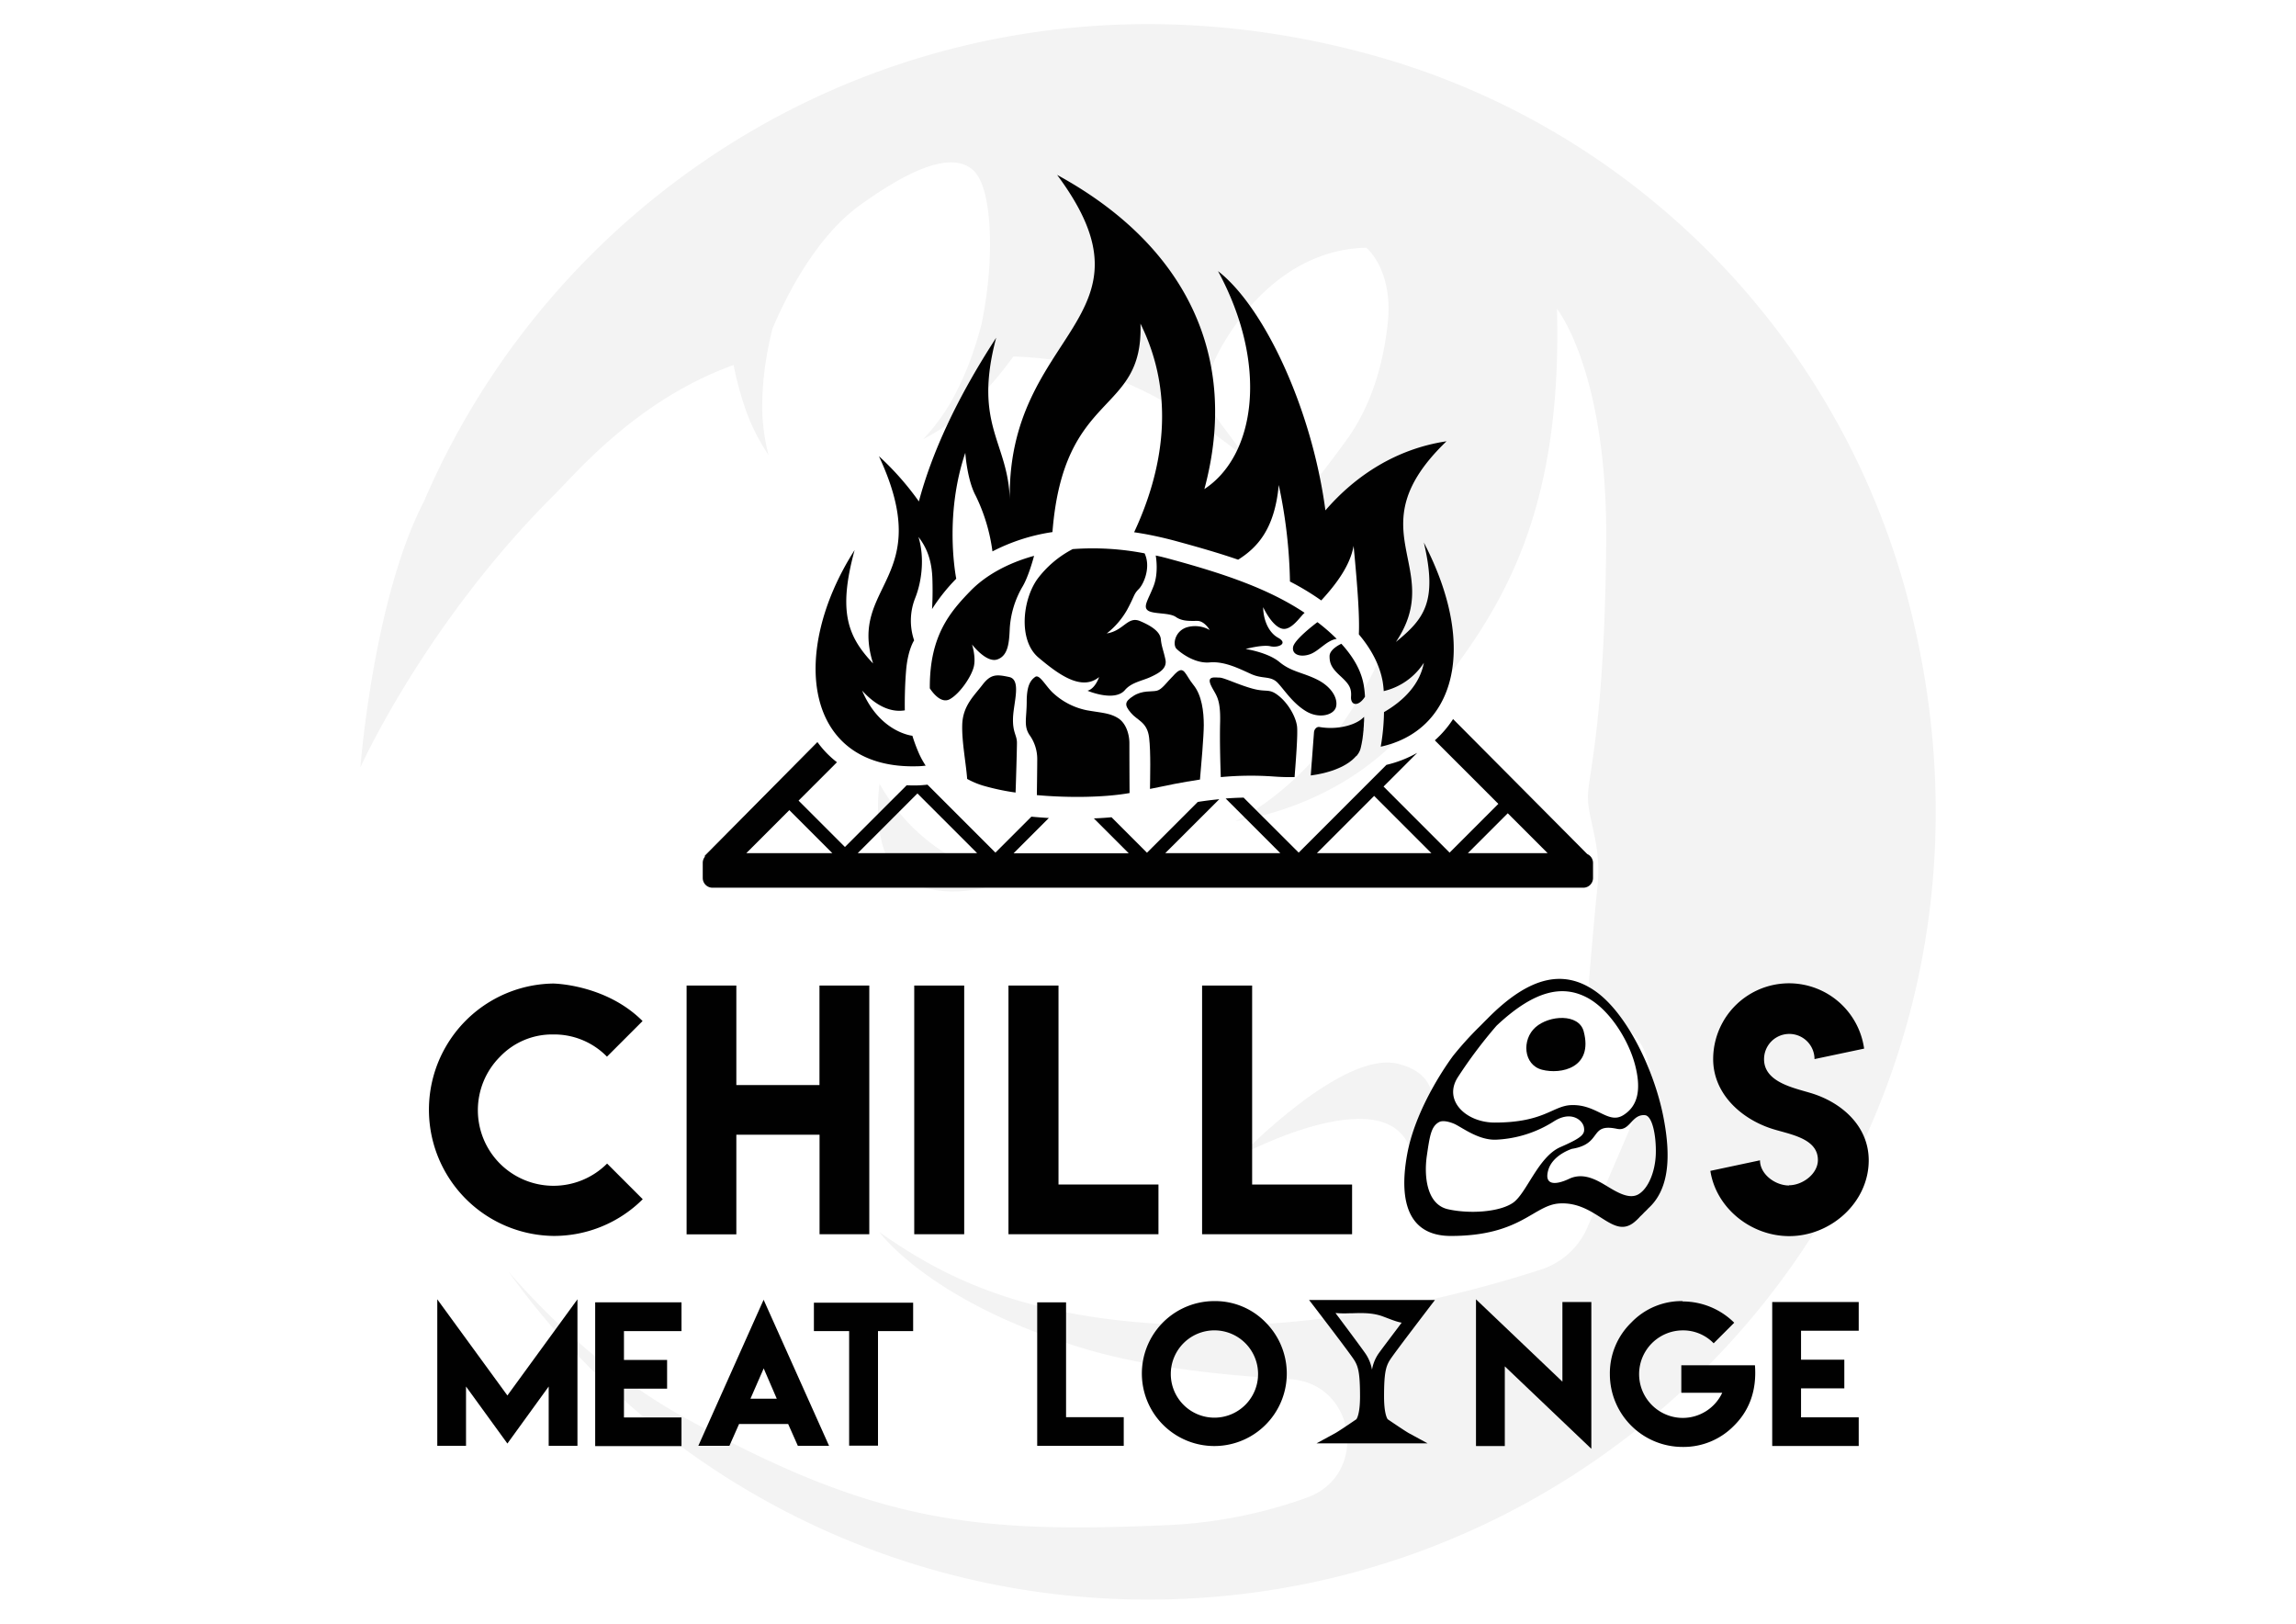 <svg id="Layer_1" data-name="Layer 1" xmlns="http://www.w3.org/2000/svg" viewBox="0 0 841.89 595.28"><defs><style>.cls-1{opacity:0.05;}.cls-2{fill:#010101;}</style></defs><g class="cls-1"><path class="cls-2" d="M503.33,20.24C350.75-22,209.53,57.81,155.44,183.86c-18.54,35.66-23.29,97.46-23.29,97.46s23.64-52.78,71.4-100.24c7.81-7.75,30.23-34.62,65.45-47.26l.06.36a121,121,0,0,0,4.77,17.17,75.09,75.09,0,0,0,8,15.52,71.85,71.85,0,0,1-2.34-16.63,112.35,112.35,0,0,1,1.11-16.45c.67-4.49,1.56-8.92,2.63-13.29,5.34-12.58,16.14-33.79,32.18-45.34,23.77-17.11,35.42-18.06,41.36-12.83s7.13,23.29,5.7,39.21a157.84,157.84,0,0,1-2.58,17.37c-1.22,4.63-2.65,9.22-4.33,13.74a113.58,113.58,0,0,1-7,14.94A72.43,72.43,0,0,1,338.51,161,75.63,75.63,0,0,0,353,151.3a122,122,0,0,0,12.46-12.74c2.13-2.55,4.16-5.18,6.13-7.87,8.92.32,20.18,1.41,28.67,4.61,16.4,6.18,31.61,12.59,57,33,0,0-5-6.85-9.89-13.35-5.2-6.87-5.32-14.93-2.23-22.3s21.39-41.12,55.86-41.83c0,0,10,8.08,7.84,27.81s-8.32,33.27-15,42.54c-2.83,3.94-6.3,8.52-9.36,12.49A13.11,13.11,0,0,0,486,191.22c8,7.59,22.35,20.85,26.41,31.74,0,0-4.2,20.72-22.27,45.2S453,301,453,301s40.48-4.61,66.08-37.56c25-32.17,54.15-65.13,51.82-150.22,0,0,18.69,23.14,18.06,86.2s-6,82.4-6.65,91.28,5.07,18.38,3.48,33.91c-1.14,11.16-2.44,26.43-3.08,34.12a10.08,10.08,0,0,0,3.14,8.19l12.48,11.73a20.11,20.11,0,0,1,4.7,22.61l-20.95,48.68a27.82,27.82,0,0,1-16.93,15.46c-21.69,7.05-69.61,20.52-119.44,20.52-67.5,0-99.83-17.75-123.28-34.23,0,0,19,26.3,76.38,43.1,21.63,6.34,48.68,9.43,74,10.82,24.45,1.34,29.38,35.32,6.28,43.49a173.62,173.62,0,0,1-50.15,10c-71.31,3.16-107.76-.64-177.79-39.3-26.51-14.64-48.11-34.54-64.73-53.62A288.42,288.42,0,0,0,421,586.43c184.83,0,329.1-173.64,278.6-366.69C674.3,123.21,599.5,46.87,503.33,20.24Z"/><path class="cls-2" d="M517.9,424.36s20-28.09-5.33-34.38c-20.28-5-57.23,33.28-57.23,33.28S512,393.15,517.9,424.36Z"/><path class="cls-2" d="M322.51,287.39s-3.69,23.39,7.39,33.24,33.24,6.16,39.4,1.23C369.3,321.86,339.82,317.87,322.51,287.39Z"/></g><path class="cls-2" d="M493.79,233l0,0Z"/><path class="cls-2" d="M582,313.1l-49.19-49.48a38,38,0,0,1-6.69,7.8l23.29,23.29L531.52,312.6a1.58,1.58,0,0,0-.12-.15l-24.08-24.09L519.67,276a42.75,42.75,0,0,1-11.3,4.41L476.2,312.58,456,292.42c-2.24.05-4.44.15-6.58.32l20.05,20.05H427.26L447.09,293c-2.7.27-5.34.6-7.89,1l-18.63,18.62-13-13c-2.05.19-4.22.33-6.48.42l12.8,12.79H371.65l12.94-12.94c-2.17-.12-4.31-.29-6.4-.49L365,312.58l-24.9-24.9H340c-1.28.14-2.46.23-3.61.26l-1.93,0c-.66,0-1.32,0-2-.05l-22.64,22.63-17-17,14.07-14.07a35.66,35.66,0,0,1-7.16-7.4l-41.29,41.66,0,.42a3.56,3.56,0,0,0-.76,2.18v5.57a3.57,3.57,0,0,0,3.58,3.57H580.55a3.57,3.57,0,0,0,3.58-3.57v-5.57A3.59,3.59,0,0,0,582,313.1Zm-14.51-.31H538.22l14.64-14.63Zm-63.62-21,21,21h-42Zm-167.47-.9,21.88,21.88H314.52Zm-31.21,21.88H273.66L289.43,297Z"/><path class="cls-2" d="M440,285.8c.43-4.71,1.4-16,1.4-19.93,0-5-.71-11-3.82-14.8s-3.34-7.41-6.68-4.06-4.78,5.73-6.69,6.21-5.25-.24-8.6,1.91-3.34,3.34-.95,6.2,6,3.35,6.69,9.08c.65,5.25.37,14.85.32,18.82C427.31,288.06,433.4,286.76,440,285.8Z"/><path class="cls-2" d="M380.4,212.26c-5.57,7.8-7,22.59.37,28.8s15.79,12.42,22.24,7.17c0,0-1.39,4.27-4.26,5,0,0,9.91,4.23,13.73-.24,2.43-2.84,6.26-3.34,9.36-4.77s6.21-3.1,5.49-6.45-1.43-4.77-1.67-7.4-3.1-4.77-7.64-6.68-6,3.58-12.18,4.53a29.36,29.36,0,0,0,7.41-8.59c2.86-5.26,2.38-5.74,4.29-7.65s4.53-8.1,2.16-13.11a99.59,99.59,0,0,0-26.36-1.56A38,38,0,0,0,380.4,212.26Z"/><path class="cls-2" d="M414.12,272.42c0-3-1.11-7.27-4.22-9.18s-6.21-1.91-11.46-2.86a25.62,25.62,0,0,1-11.94-6c-2.86-2.39-5.25-7.4-6.92-6.21s-3.11,3.11-3.11,9.07-1.19,8.84,1,12.18a15.08,15.08,0,0,1,2.86,9.08c0,2.66-.1,10-.14,13,12.16,1.09,25.26.81,34-.76C414.15,286.81,414.12,274.9,414.12,272.42Z"/><path class="cls-2" d="M348.3,256.32c3.82-2.15,8.11-8.6,8.83-12.18s-.72-7.88-.72-7.88,5.26,6.93,9.32,5.49,4.3-6.44,4.53-11.46a34.68,34.68,0,0,1,4.54-15c2.3-3.68,4.22-10.95,4.37-11.51-10.11,2.78-18,7.42-23.23,12.77-7.7,7.9-15,16.56-15,35.31,0,0,0,.18,0,.49C341.79,253.66,345,258.16,348.3,256.32Z"/><path class="cls-2" d="M475.57,266.11c-.48-3.34-3.1-8.12-6.69-11s-4.29-1.2-9.55-2.63-10.5-4.06-12.18-4.06-4.77-.72-3.1,2.87,3.58,4.29,3.34,13.61c-.18,7.15.11,16.16.25,20a117.23,117.23,0,0,1,19.39-.22c2.75.2,5.3.26,7.66.21C475,280.82,476,268.87,475.57,266.11Z"/><path class="cls-2" d="M372.89,272.32c0-2.87-1.67-3.82-1.43-9.31s3.1-13.85-1.43-14.81-6.69-1.19-9.79,2.87-7.17,7.64-7.41,14.56c-.21,6.17,1.43,14.47,1.8,19.93a29.87,29.87,0,0,0,5.76,2.44,85.15,85.15,0,0,0,12,2.56C372.53,286.76,372.89,274.73,372.89,272.32Z"/><path class="cls-2" d="M483,249.16c-5.25-2.63-9.55-2.87-13.85-6.45s-12.41-4.78-12.41-4.78,6.2-1.67,9.07-1,6.69-1,2.86-3.11-5.49-7.16-5.49-11.22c0,0,3.11,6.93,6.93,7.88,3.18.8,6.39-4,7.79-5.37h0s.21-.22.47-.45c-13.11-8.72-29-14.18-49-19.62-1.89-.52-3.75-1-5.59-1.38.07.39,1.1,6.23-.74,11.07-1.91,5-4.06,7.64-2.15,9.07s7.88.72,10.27,2.39,5.25,1.44,7.88,1.44,4.53,3.34,4.53,3.34a10.83,10.83,0,0,0-8.36-1c-4.53,1.44-5.25,6.45-3.82,7.88s6.69,5.5,12.18,5,11,2.39,15.28,4.3,7.17.47,9.79,3.34,5.5,7.4,10.27,10.27,10.27,1.43,11-1.67S488.23,251.78,483,249.16Z"/><path class="cls-2" d="M490.13,234.22a69.45,69.45,0,0,0-6.4-5.63c-.21-.17-.43-.33-.65-.49l-.2.13c-1.16.88-8.3,6.35-8.74,9-.48,2.86,2.86,3.82,6.21,2.62s6.19-5.17,9.78-5.62Z"/><path class="cls-2" d="M500.06,251.22c-.54-3-1.95-8.34-8.22-15.21h0s-4.32,1.92-4.32,4.55.72,4.3,3.82,7.16,4.3,4.3,4.06,7.64,2.67,3.87,5.11.07A37.83,37.83,0,0,0,500.06,251.22Z"/><path class="cls-2" d="M522.09,198.89c5.12,21.75.1,28-10.24,36.46,18.55-27.51-15.35-40.94,18.55-73.57C512,164.54,497,174.36,486,187.11c-5-37.48-22.55-74.7-39.38-87.71,18.72,34.55,13.68,67.66-5,79.9,13-48.23-6.48-89.26-54-115.18,39.59,53.27-18.72,56.87-17.35,119.71-.29-21.73-13.6-27.56-5-60-14.49,22.28-23.63,42.31-28.34,60a104.2,104.2,0,0,0-14.65-16.59c21.1,45.2-11.36,46.88-2.14,76-9.34-9.86-12.93-19-6.77-41.58-24.28,38-18.33,80.48,23,79.26,1.05,0,2.06-.11,3.05-.22a33.15,33.15,0,0,1-2.33-4.19,60.2,60.2,0,0,1-2.54-6.77s-11.9-1.15-18.44-16.57c4.7,5.21,10.16,8.17,15.67,7.25,0,0-.17-7,.47-14.65s2.94-11,2.94-11a22.47,22.47,0,0,1,.32-15.34c2.63-6.51,3.5-15.26,1.27-22.58,2.07,2.71,4.77,7,5.09,14.95.25,6.44-.11,11.49-.11,11.49a67.45,67.45,0,0,1,8.87-11.12c-.75-4.07-3.94-24.66,3.32-46.16,0,0,.64,9.86,3.82,15.74a65.92,65.92,0,0,1,6.14,20.4,70.21,70.21,0,0,1,21.44-7l.56-.09c4.11-52.52,33.46-42.53,32.27-76.4,13.25,26.71,8.1,54.2-2.32,76.47,2.14.32,4.15.68,4.15.68q5.4,1,10.92,2.48c8.05,2.19,15.75,4.38,23.07,6.9,7.18-4.53,13.41-11.38,14.89-27.38A182.73,182.73,0,0,1,473,213.2a95.22,95.22,0,0,1,11.47,6.93c5.86-6.36,10.62-13,11.87-20,1.56,16.41,2.19,25.88,1.92,32.44q7.13,8.46,8.73,17.27a34.72,34.72,0,0,1,.39,3.53A24,24,0,0,0,522.09,243c-1.43,7.68-7.12,13.74-14.61,18.07a79.36,79.36,0,0,1-1.2,12.68C533.07,267.93,542.35,237.85,522.09,198.89Z"/><path class="cls-2" d="M497.53,277c.12-.15.22-.3.32-.45s.19-.25.27-.37.19-.35.28-.52.11-.2.15-.29a5.79,5.79,0,0,0,.29-.78c.1-.34.19-.72.27-1.1,0-.12.05-.24.08-.35l.18-.91c0-.12,0-.24.07-.36.07-.43.14-.86.21-1.31a.28.28,0,0,1,0-.09c.06-.42.11-.86.17-1.31,0-.15,0-.3.05-.45,0-.35.07-.7.11-1.05,0-.15,0-.3,0-.46.05-.48.09-1,.12-1.46,0-.07,0-.15,0-.23,0-.42.06-.85.08-1.28l0-.54c0-.3,0-.6,0-.91-2.76,3.05-9.68,4.9-16.37,3.75-1.05-.18-1.92.88-2,1.94l-1.19,15.83,1.63-.25.82-.14,1.51-.31.76-.17c.48-.12.94-.24,1.39-.37l.69-.2,1.26-.4.64-.24c.39-.14.76-.29,1.12-.44s.4-.17.6-.26.67-.3,1-.46l.55-.29.85-.48c.18-.1.34-.21.51-.32l.73-.48c.16-.11.31-.23.46-.35s.42-.31.61-.47l.42-.38.48-.45c.14-.14.25-.28.38-.42S497.42,277.12,497.53,277Z"/><path class="cls-2" d="M202.87,453.11a46.27,46.27,0,0,1,0-92.53s19.22.22,32.75,13.75l-13.06,13.06a27,27,0,0,0-19.63-8.14,26.45,26.45,0,0,0-19.57,8.14,27.73,27.73,0,0,0,0,39.25,27.78,27.78,0,0,0,39.25-.06l13.07,13.07A46.1,46.1,0,0,1,202.87,453.11Z"/><path class="cls-2" d="M270,361.32V397.8h30.48V361.32h18.27v91.17H300.51V416H270v36.54H251.76V361.32Z"/><path class="cls-2" d="M335.23,361.32h18.32v91.17H335.23Z"/><path class="cls-2" d="M388.13,361.32v72.95h36.65v18.22h-55V361.32Z"/><path class="cls-2" d="M459.13,361.32v72.95h36.65v18.22h-55V361.32Z"/><path class="cls-2" d="M655.94,434.54c5.06,0,10.64-4.2,10.64-9.26,0-8.33-11.17-9.49-17.47-11.67-11.12-3.79-20.93-12.92-20.93-25.33a27.81,27.81,0,0,1,55.35-3.84l-18.19,3.84a9.25,9.25,0,0,0-18.5.05c0,8.22,10.4,10.4,16.73,12.28,11.5,3.32,21.65,12.08,21.65,24.78,0,15.37-13.8,27.79-29.14,27.79-14.11,0-26.85-10.35-28.93-23.92l18.2-3.87c0,5.08,5.53,9.23,10.67,9.23Z"/><path class="cls-2" d="M609.87,409.2c-3.38-17-13.51-38.29-25.49-46.23-10.39-6.89-22.62-6.17-39.11,10.63q-.74.72-1.5,1.5t-1.5,1.5A123.11,123.11,0,0,0,532.88,387s-13.51,17.7-16.89,36.12,1.12,30,16,30c25.8,0,30.3-11.4,39.93-11.92,13.52-.72,19.35,13.37,27.34,6.86a18.39,18.39,0,0,0,2.15-2.08,19.3,19.3,0,0,0,1.5-1.5q.79-.72,1.5-1.5C611.41,436.65,613.15,425.66,609.87,409.2Zm-75.43-14.09a171.52,171.52,0,0,1,14.29-19.05c14.43-13.58,24.54-14.74,32.94-10.47s15.5,15.7,17.87,24.82,1,15.11-4.31,18.42c-5.59,3.49-9.68-4.07-19.16-3.68-6.75.28-9.9,6.4-28,6.4C537.67,411.55,529.18,403.59,534.44,395.11ZM554.72,441c-5,3.39-15.92,4.1-23.8,2.32s-8.79-12.3-7.73-19.6,1.58-10.71,4.4-12.3c2-1.16,5.91.71,5.91.71,3.18,1.6,8.79,5.88,15,5.7a43,43,0,0,0,21.07-6.59c6.52-4.28,10.76-.54,11.21,2s-.45,3.74-8.63,7.31S559.72,437.63,554.72,441Zm52.43-18.14c-.15,6.42-2.65,12.84-6.4,15s-8.89-1.47-12.63-3.67-8.12-4.22-12.8-2-9.21,2.57-7.64-3.12,8.73-7.89,8.73-7.89c11.39-1.83,6.09-9.54,16.54-7.33,4.82,1,5.31-5.51,10.3-5C605.91,409.21,607.31,416.44,607.15,422.87Z"/><path class="cls-2" d="M580.7,378.11c-1.76-6.6-12.58-6-17.67-1.5s-4.49,13.78,2.4,15.57S584.29,391.58,580.7,378.11Z"/><path class="cls-2" d="M186.05,511.6l25.69-35.25v53.71H201.19V508.32l-15.14,20.9-15.17-20.9v21.74H160.34V476.35Z"/><path class="cls-2" d="M249.89,477.46V488h-21.1v10.58h15.82v10.52H228.79v10.57h21.1v10.49H218.24V477.46Z"/><path class="cls-2" d="M280,476.51l24,53.55H292.55l-3.55-8H271l-3.54,8h-11.4Zm4.82,36.27-4.79-11.1-4.85,11.1Z"/><path class="cls-2" d="M334.83,477.59V488H321.94v42H311.36V488H298.44V477.59Z"/><path class="cls-2" d="M390.9,477.46v42.1h21.15v10.51H380.32V477.46Z"/><path class="cls-2" d="M464.17,484.9A26.57,26.57,0,1,1,445.3,477,25.8,25.8,0,0,1,464.17,484.9ZM434,492.41a16,16,0,0,0,22.61,22.65A16,16,0,1,0,434,492.41Z"/><path class="cls-2" d="M572.9,506.54V477.33h10.61v53.82l-31.73-30.22v29.21H541.21V476.35Z"/><path class="cls-2" d="M617,477.13a26.87,26.87,0,0,1,18.9,7.8l-7.54,7.54a15.57,15.57,0,0,0-11.29-4.73,16,16,0,0,0,0,32.09,16,16,0,0,0,14.43-9.21h-15V500.54h27c.75,9.83-2.48,17-7.67,22.13a25.85,25.85,0,0,1-18.87,7.8A26.68,26.68,0,0,1,590.3,503.8a25.91,25.91,0,0,1,7.83-18.9A25.5,25.5,0,0,1,617,477Z"/><path class="cls-2" d="M681.55,477.33v10.54H660.4v10.61h15.87V509H660.4v10.61h21.15v10.51H649.83V477.33Z"/><path class="cls-2" d="M523.71,479.8l2.46-3.21H480l2.47,3.21c.12.16,12.23,15.95,14,18.69,1.57,2.42,2.22,4.83,2.22,13.48,0,6.33-1.15,8.1-1.34,8.35-1.79,1.23-6.57,4.46-7.71,5.08l-6.91,3.76h40.74l-6.91-3.76c-1-.55-5.16-3.33-7.72-5.08-.19-.25-1.34-2-1.34-8.35,0-8.66.66-11.06,2.22-13.48C511.48,495.75,523.59,480,523.71,479.8ZM505.3,496.51a15.08,15.08,0,0,0-2.22,5.62,15.08,15.08,0,0,0-2.22-5.62c-1.11-1.72-11.16-15.13-11.16-15.13a39.56,39.56,0,0,0,5,.1c.53,0,.84,0,.84,0,3.64-.12,7.37-.27,11.12,1,2.77,1,5.2,2.08,7.29,2.43C514,484.92,506.11,495.26,505.3,496.51Z"/></svg>